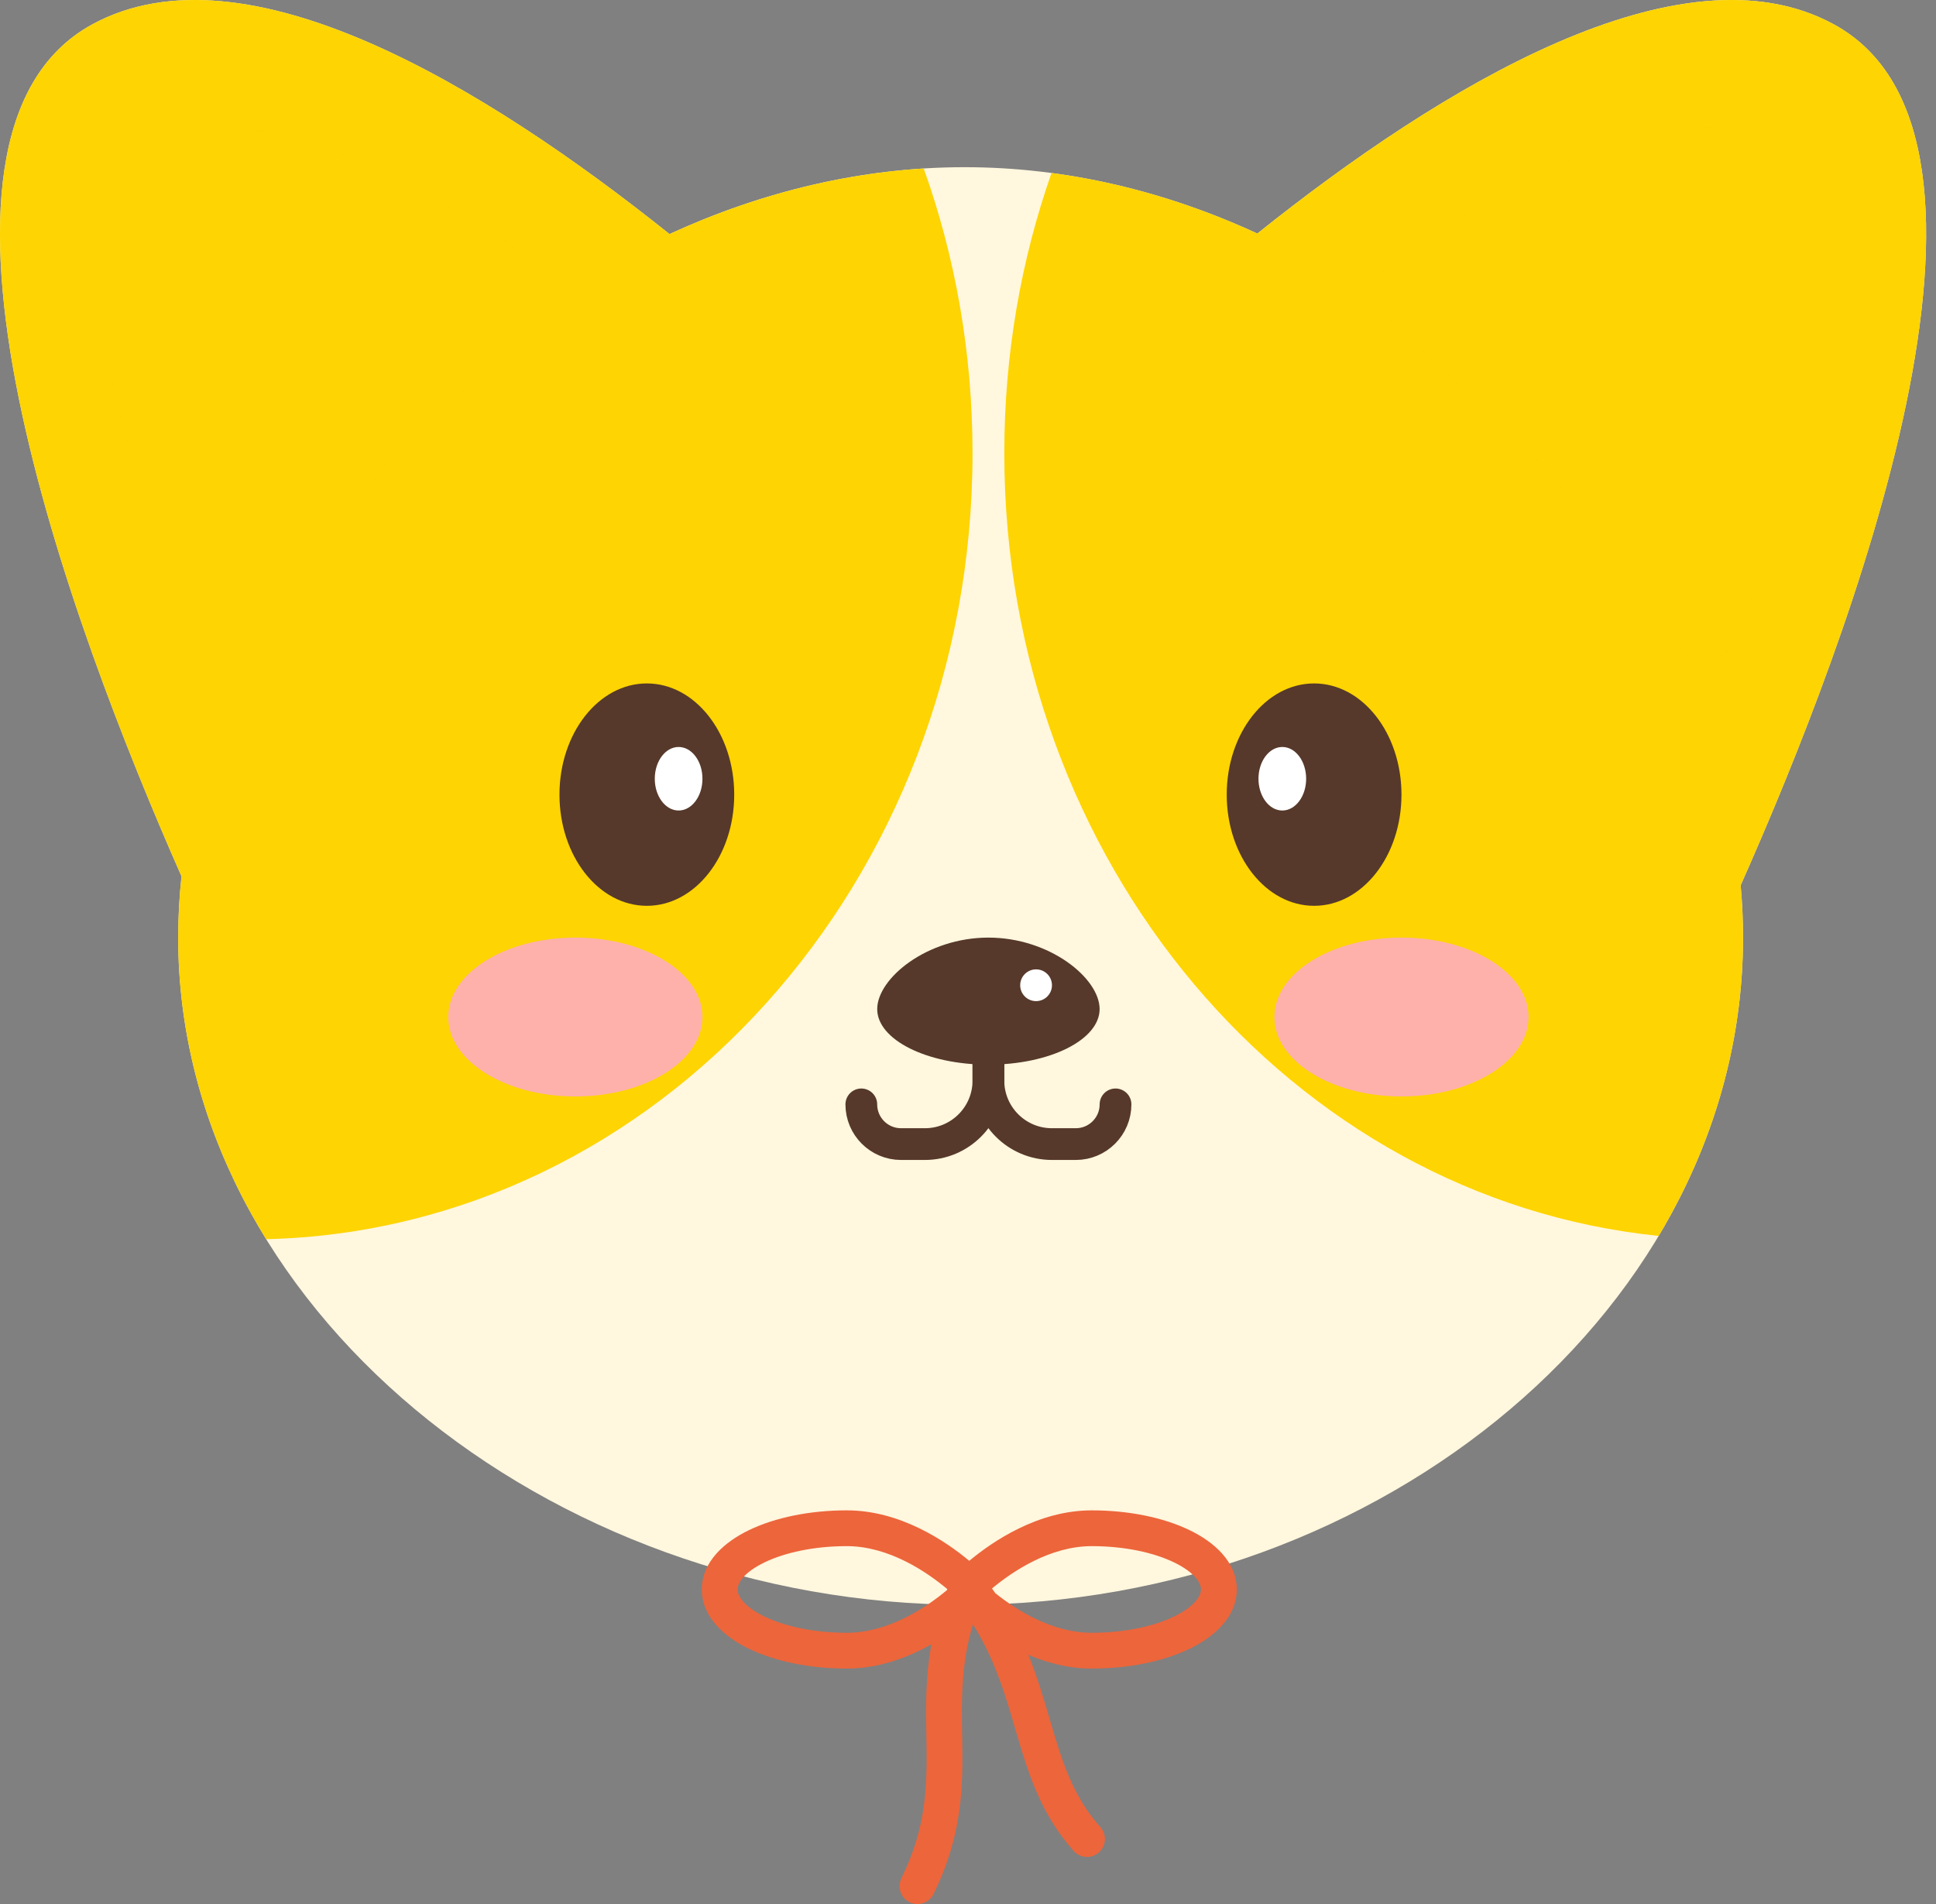 <svg width="122" height="120" viewBox="0 0 122 120" fill="none" xmlns="http://www.w3.org/2000/svg">
<rect x="0" y="0" width="122" height="120" fill="#808080" stroke="none"/>
<path fill-rule="evenodd" clip-rule="evenodd" d="M79.232 14.719C90.854 5.431 105.92 -3.699 115.546 1.526C128.606 8.616 116.633 40.182 109.69 55.795C109.79 56.897 109.84 57.996 109.84 59.092C109.84 82.314 87.048 101.139 60.785 101.139C34.522 101.139 11.229 82.314 11.229 59.092C11.229 57.809 11.3 56.52 11.438 55.229C4.464 39.433 -7.071 8.531 5.833 1.526C15.471 -3.705 30.561 5.453 42.189 14.752C48.003 12.079 54.304 10.537 60.785 10.537C67.239 10.537 73.484 12.067 79.232 14.719Z" fill="#FFF7DE"/>
<path fill-rule="evenodd" clip-rule="evenodd" d="M16.773 78.1C41.45 77.499 61.285 55.548 61.285 28.557C61.285 22.23 60.196 16.18 58.209 10.617C52.636 10.967 47.23 12.435 42.189 14.752C30.561 5.453 15.471 -3.705 5.833 1.526C-7.071 8.531 4.464 39.432 11.438 55.229C11.3 56.52 11.229 57.809 11.229 59.092C11.229 65.932 13.25 72.391 16.773 78.1Z" fill="#FED402"/>
<path fill-rule="evenodd" clip-rule="evenodd" d="M66.263 10.902C70.77 11.503 75.127 12.825 79.232 14.719C90.854 5.431 105.92 -3.699 115.547 1.526C128.606 8.616 116.633 40.183 109.69 55.795C109.79 56.897 109.84 57.996 109.84 59.092C109.84 65.85 107.91 72.236 104.525 77.894C81.391 75.529 63.288 54.343 63.288 28.557C63.288 22.338 64.341 16.387 66.263 10.902Z" fill="#FED402"/>
<g style="mix-blend-mode:multiply">
<path d="M9.119 9.305C2.408 13.652 9.027 32.322 12.281 40.365C12.902 41.899 14.994 41.98 15.844 40.56C20.847 32.201 26.066 27.159 34.42 19.908C35.37 19.083 35.339 17.611 34.313 16.883C29.335 13.346 16.035 4.826 9.119 9.305Z" fill="#FED402" fill-opacity="0.5"/>
<path d="M112.451 9.305C119.162 13.652 112.543 32.322 109.289 40.365C108.668 41.899 106.576 41.98 105.726 40.56C100.723 32.201 95.504 27.159 87.15 19.908C86.2 19.083 86.231 17.611 87.257 16.883C92.235 13.346 105.535 4.826 112.451 9.305Z" fill="#FED402" fill-opacity="0.5"/>
</g>
<ellipse cx="40.762" cy="50.081" rx="5.506" ry="7.008" fill="#56392B"/>
<ellipse cx="42.764" cy="49.08" rx="1.502" ry="2.002" fill="white"/>
<ellipse cx="5.506" cy="7.008" rx="5.506" ry="7.008" transform="matrix(-1 0 0 1 88.316 43.073)" fill="#56392B"/>
<ellipse cx="1.502" cy="2.002" rx="1.502" ry="2.002" transform="matrix(-1 0 0 1 82.309 47.078)" fill="white"/>
<path d="M69.294 63.597C69.294 65.532 66.157 67.101 62.286 67.101C58.416 67.101 55.279 65.532 55.279 63.597C55.279 61.661 58.416 59.092 62.286 59.092C66.157 59.092 69.294 61.661 69.294 63.597Z" fill="#56392B"/>
<circle cx="65.29" cy="62.095" r="1.001" fill="white"/>
<path d="M62.286 62.095V68.102C62.286 70.313 60.494 72.106 58.282 72.106H56.78C55.398 72.106 54.277 70.986 54.277 69.603V69.603" stroke="#56392B" stroke-width="2" stroke-linecap="round" stroke-linejoin="round"/>
<path d="M62.286 62.095V68.102C62.286 70.313 64.079 72.106 66.291 72.106H67.793C69.175 72.106 70.296 70.986 70.296 69.603V69.603" stroke="#56392B" stroke-width="2" stroke-linecap="round" stroke-linejoin="round"/>
<ellipse cx="36.257" cy="64.097" rx="8.009" ry="5.006" fill="#FEB1AA"/>
<ellipse cx="88.316" cy="64.097" rx="8.009" ry="5.006" fill="#FEB1AA"/>
<path fill-rule="evenodd" clip-rule="evenodd" d="M53.364 105.161C55.389 105.161 57.23 104.458 58.693 103.634C58.313 105.716 58.345 107.587 58.375 109.353L58.381 109.744C58.425 112.552 58.392 115.152 56.804 118.373C56.529 118.932 56.758 119.608 57.317 119.884C57.876 120.159 58.552 119.929 58.827 119.371C60.663 115.646 60.681 112.591 60.636 109.709L60.631 109.376C60.593 107.077 60.557 104.895 61.311 102.369C62.697 104.594 63.339 106.78 63.984 108.984L64.001 109.043C64.751 111.605 65.529 114.267 67.658 116.655C68.072 117.12 68.785 117.161 69.25 116.746C69.715 116.332 69.756 115.619 69.341 115.154C67.58 113.178 66.917 110.976 66.149 108.351L66.129 108.285C65.761 107.024 65.368 105.684 64.803 104.295C65.993 104.801 67.347 105.161 68.796 105.161C71.14 105.161 73.318 104.706 74.951 103.92C76.505 103.172 77.937 101.921 77.937 100.176C77.937 98.43 76.505 97.179 74.951 96.431C73.318 95.645 71.14 95.19 68.796 95.19C65.407 95.19 62.535 97.159 61.08 98.371C59.625 97.159 56.754 95.19 53.364 95.19C51.02 95.19 48.843 95.645 47.209 96.431C45.656 97.179 44.224 98.43 44.224 100.176C44.224 101.921 45.656 103.172 47.209 103.92C48.843 104.706 51.02 105.161 53.364 105.161ZM48.188 98.464C46.841 99.112 46.479 99.79 46.479 100.176C46.479 100.561 46.841 101.239 48.188 101.887C49.454 102.497 51.283 102.906 53.364 102.906C56.005 102.906 58.389 101.292 59.671 100.218L59.696 100.154C58.42 99.081 56.022 97.445 53.364 97.445C51.283 97.445 49.454 97.854 48.188 98.464ZM62.719 100.407C62.652 100.309 62.583 100.211 62.513 100.114C63.8 99.04 66.171 97.445 68.796 97.445C70.877 97.445 72.706 97.854 73.973 98.464C75.32 99.112 75.681 99.79 75.681 100.176C75.681 100.561 75.32 101.239 73.973 101.887C72.706 102.497 70.877 102.906 68.796 102.906C66.306 102.906 64.044 101.471 62.719 100.407Z" fill="#ED653B"/>
</svg>
